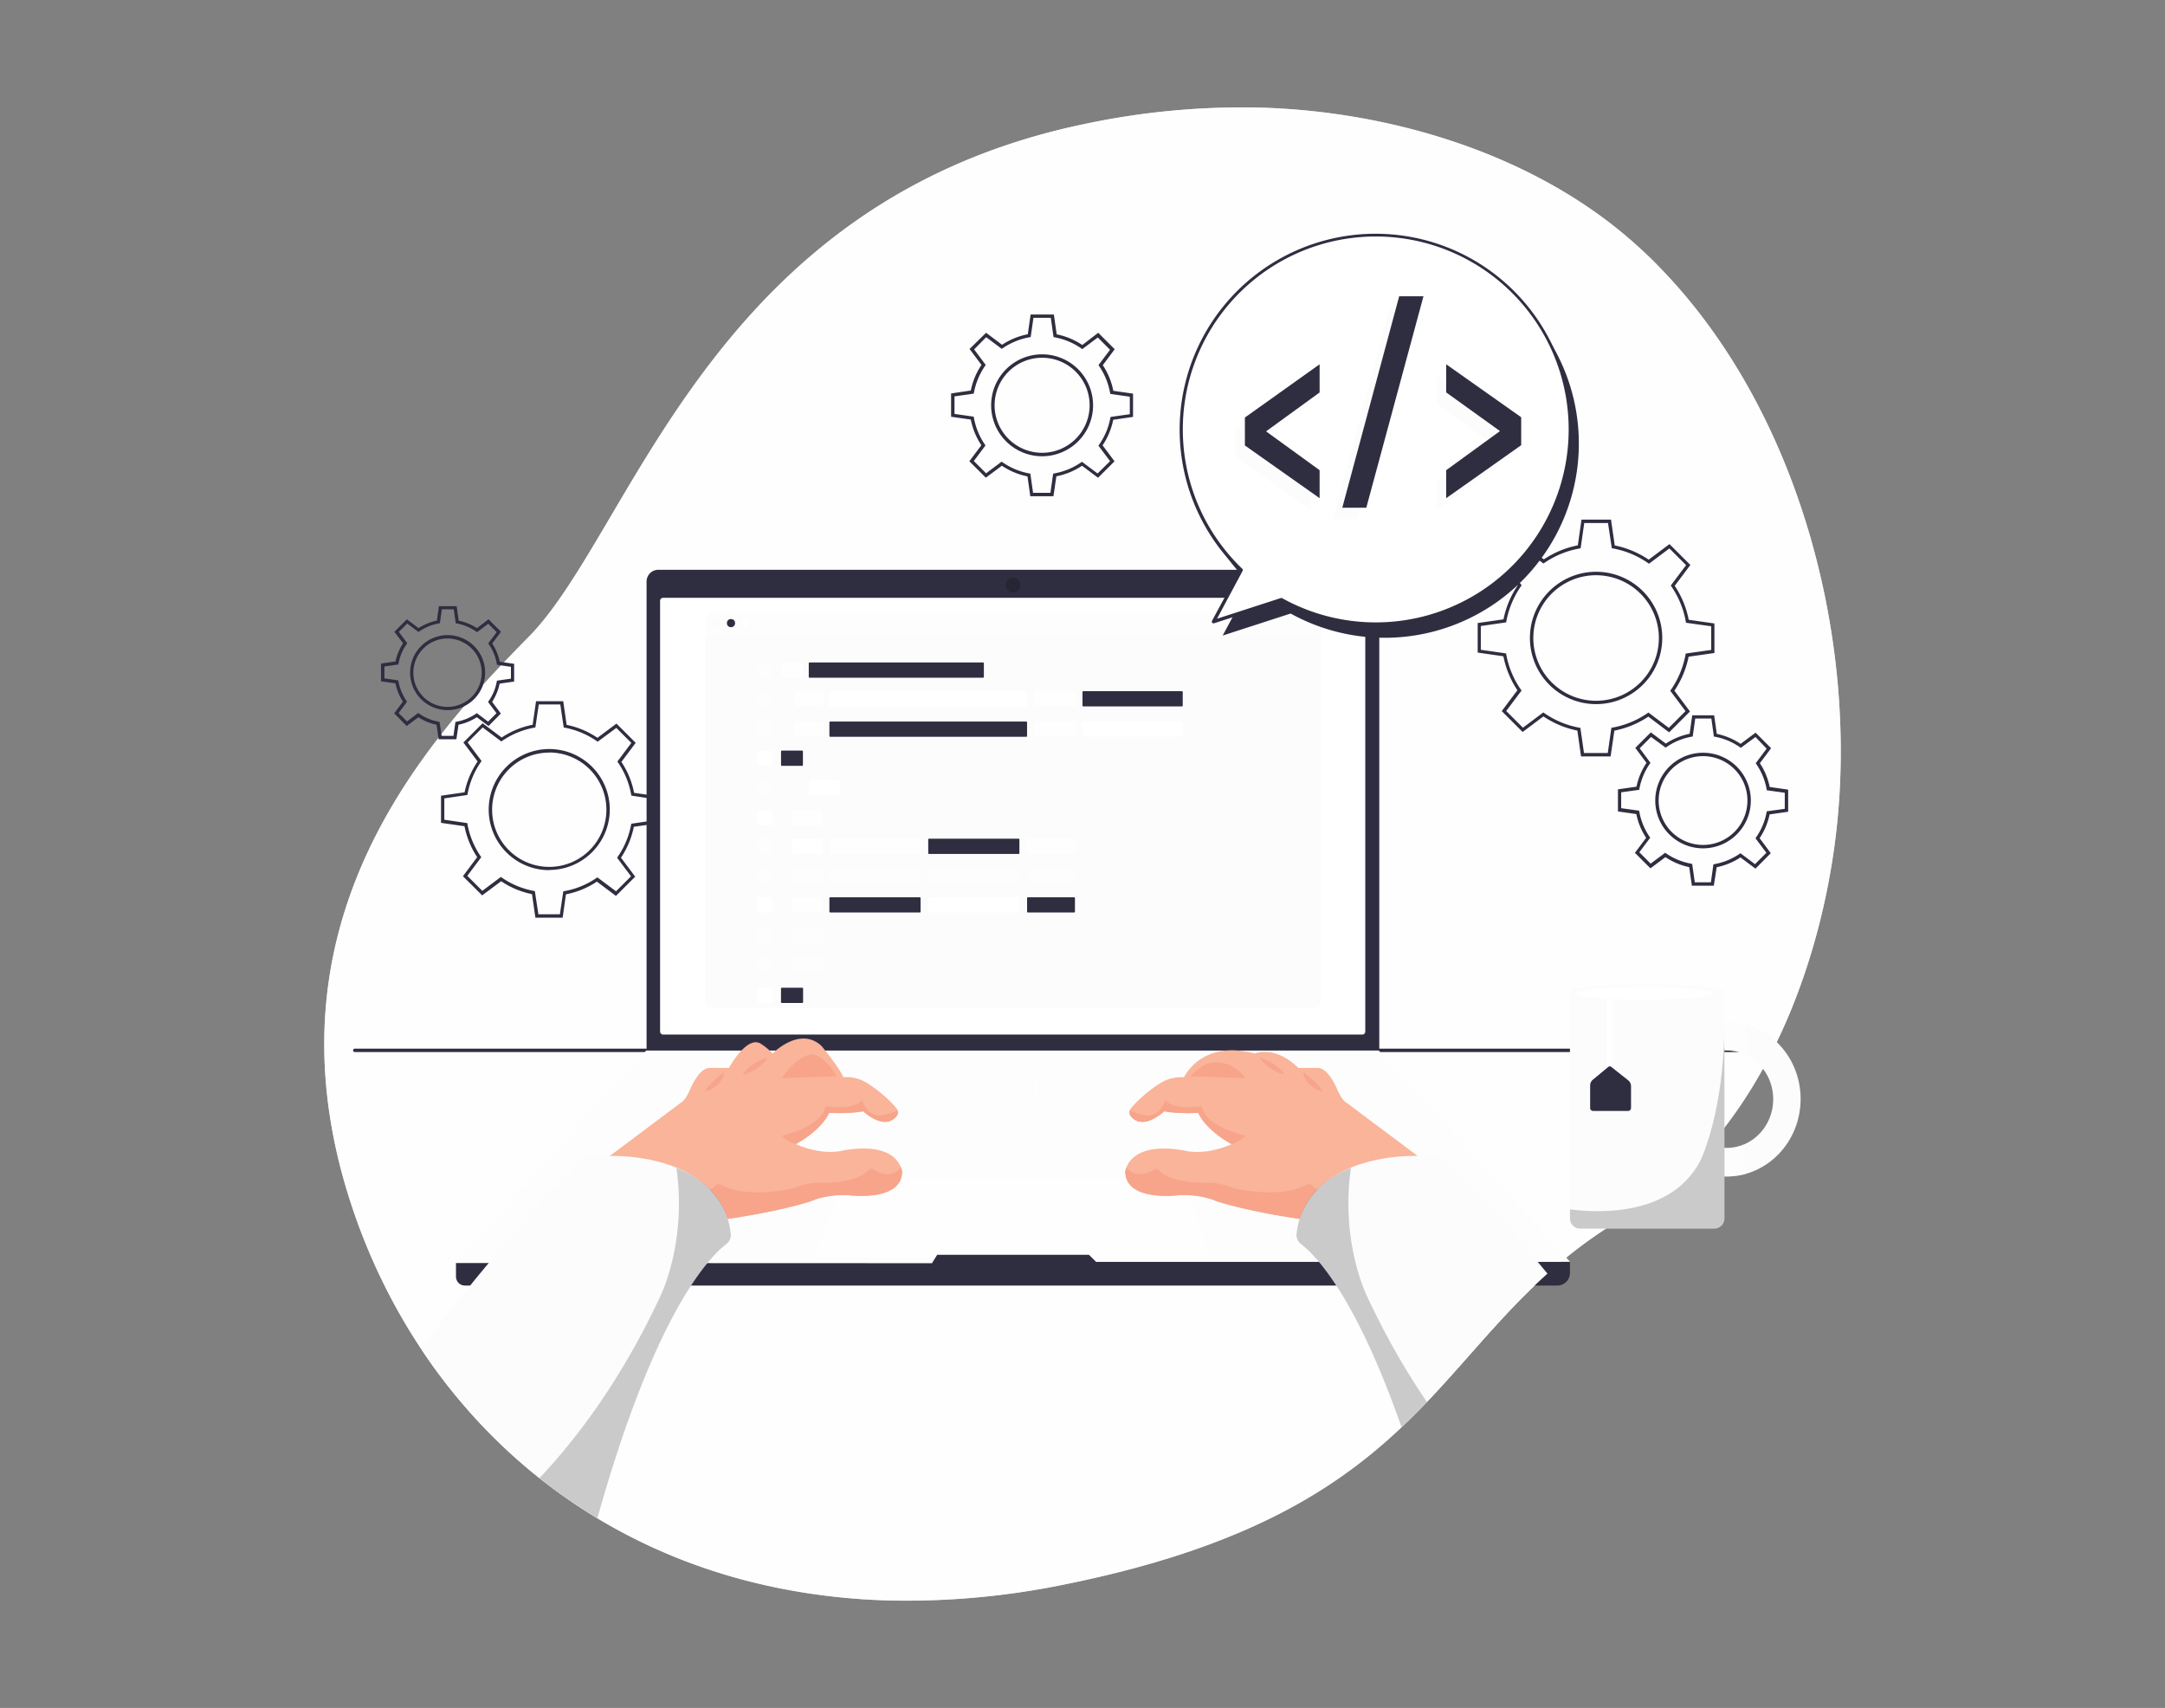 <svg xmlns="http://www.w3.org/2000/svg" width="865.76" height="682.89" data-name="Layer 1" viewBox="0 0 865.76 682.89"><rect x="0" y="0" width="865.76" height="682.89" fill="#808080" stroke="none"/><defs><clipPath id="a"><path fill="none" d="M734.19 333.45c-6.71 56.78-32.6 122.79-84.4 153.12-78.23 45.82-71.69 116.3-224.38 147a313.33 313.33 0 0 1-67.69 6.39 260.44 260.44 0 0 1-33.24-2.72c-97-14.18-162.34-81.63-186.3-163C106.7 367 169.62 297 211.36 254.71S283.64 80.85 433.51 49.62A304.56 304.56 0 0 1 503.09 43c53.32 1.36 111.48 18.82 151.72 55.36q4.56 4.08 8.83 8.52c55.93 57.37 79.7 149.17 70.55 226.57" data-name="SVGID"/></clipPath></defs><path fill="#fcfcfc" d="M734.19 333.45c-6.71 56.78-32.6 122.79-84.4 153.12-78.23 45.82-71.69 116.3-224.38 147a313.33 313.33 0 0 1-67.69 6.39 260.44 260.44 0 0 1-33.24-2.72c-97-14.18-162.34-81.63-186.3-163C106.7 367 169.62 297 211.36 254.71S283.64 80.85 433.51 49.62A304.56 304.56 0 0 1 503.09 43c53.32 1.36 111.48 18.82 151.72 55.36q4.56 4.08 8.83 8.52c55.93 57.37 79.7 149.17 70.55 226.57"/><path fill="#fff" d="M734.19 333.45c-6.71 56.78-32.6 122.79-84.4 153.12-78.23 45.82-71.69 116.3-224.38 147a313.33 313.33 0 0 1-67.69 6.39 260.44 260.44 0 0 1-33.24-2.72c-97-14.18-162.34-81.63-186.3-163C106.7 367 169.62 297 211.36 254.71S283.64 80.85 433.51 49.62A304.56 304.56 0 0 1 503.09 43c53.32 1.36 111.48 18.82 151.72 55.36q4.56 4.08 8.83 8.52c55.93 57.37 79.7 149.17 70.55 226.57" opacity=".7"/><path fill="#2f2e41" d="M697.39 420.64h-18.51a.68.68 0 0 1 0-1.36h18.51a.68.68 0 0 1 0 1.36m-26.77 0H141.88a.68.68 0 0 1 0-1.36h528.74a.68.68 0 0 1 0 1.36" data-name="freesvgillustration--Table--inject-546"/><g fill="#2f2e41" data-name="freesvgillustration--Gears--inject-546"><path d="M644.06 302.44h-11.82l-1.47-10.33a37.46 37.46 0 0 1-13.58-5.67l-8.31 6.23-8.35-8.35 6.26-8.34a37.5 37.5 0 0 1-5.6-13.58l-10.28-1.48v-11.81l10.32-1.48a37.58 37.58 0 0 1 5.68-13.58l-6.23-8.31 8.35-8.35 8.34 6.26a37.32 37.32 0 0 1 13.58-5.6l1.48-10.28h11.8l1.49 10.32a37.3 37.3 0 0 1 13.58 5.68l8.31-6.23 8.35 8.35-6.26 8.34a37.08 37.08 0 0 1 5.6 13.58l10.28 1.47v11.81l-10.32 1.48a37.63 37.63 0 0 1-5.68 13.59l6.23 8.31-8.35 8.35-8.31-6.29a37.32 37.32 0 0 1-13.58 5.6Zm-10.64-1.36h9.51l1.44-10.08.49-.09a36 36 0 0 0 13.92-5.74l.41-.28 8.15 6.14 6.68-6.7-6.11-8.15.28-.39a36.11 36.11 0 0 0 5.83-14l.08-.48 10.2-1.45v-9.46l-10.08-1.4-.09-.48a35.91 35.91 0 0 0-5.73-14l-.27-.41 6.12-8.15-6.68-6.68-8.15 6.11-.41-.28a36 36 0 0 0-14-5.83l-.47-.08-1.51-10.07h-9.51l-1.44 10.08-.47.1a35.8 35.8 0 0 0-14 5.73l-.41.27-8.15-6.12-6.68 6.68 6.11 8.15-.27.4a36 36 0 0 0-5.83 13.95l-.09.48-10.12 1.45v9.51l10.08 1.44.09.47a35.85 35.85 0 0 0 5.84 14l.27.4-6.14 8.15 6.7 6.69 8.15-6.12.39.28a35.73 35.73 0 0 0 13.95 5.82l.48.1Zm4.84-19.55a26.46 26.46 0 1 1 26.46-26.45 26.46 26.46 0 0 1-26.46 26.45m0-51.54a25.1 25.1 0 1 0 25.1 25.1 25.12 25.12 0 0 0-25.1-25.09Z"/><path d="M685.33 354.13h-8.77l-1.06-7.42a26.88 26.88 0 0 1-9.51-4l-6 4.48-6.21-6.2 4.5-6a26.53 26.53 0 0 1-3.93-9.5l-7.35-1.05v-8.84l7.41-1.06a26.78 26.78 0 0 1 4-9.51l-4.47-6 6.21-6.21 6 4.49a26.74 26.74 0 0 1 9.51-3.92l1.04-7.39h8.77l1.06 7.42a26.93 26.93 0 0 1 9.51 4l6-4.47 6.21 6.2-4.5 6a26.65 26.65 0 0 1 3.93 9.51l7.39 1.06v8.84l-7.42 1.06a26.78 26.78 0 0 1-4 9.51l4.47 6-6.12 6.18-6-4.49a27.18 27.18 0 0 1-9.51 3.92Zm-7.6-1.36h6.44l1-7.18.49-.1a25.57 25.57 0 0 0 9.92-4.07l.41-.27 5.82 4.37 4.54-4.55-4.35-5.8.27-.41a25.57 25.57 0 0 0 4.15-9.9l.08-.47 7.21-1v-6.42l-7.18-1-.09-.48a25.68 25.68 0 0 0-4.07-9.93l-.27-.4 4.36-5.82-4.46-4.66-5.85 4.32-.41-.27a25.59 25.59 0 0 0-9.89-4.15l-.49-.08-1-7.21h-6.46l-1 7.19-.49.09a25.27 25.27 0 0 0-9.92 4.07l-.41.28-5.85-4.27-4.54 4.55L660 305l-.27.41a25.4 25.4 0 0 0-4.14 9.9l-.08.48-7.22 1v6.35l7.19 1 .08.47a25.62 25.62 0 0 0 4.07 9.93l.28.39-4.36 5.83 4.53 4.55 5.82-4.36.39.29a25.7 25.7 0 0 0 9.9 4.07l.49.1Zm3.3-13.58a19.11 19.11 0 1 1 19.11-19.11A19.11 19.11 0 0 1 681 339.19Zm0-36.86a17.75 17.75 0 1 0 17.75 17.75A17.75 17.75 0 0 0 681 302.33ZM225 366.92h-10.9l-1.36-9.42a34.1 34.1 0 0 1-12.34-5.16l-7.59 5.66-7.69-7.66 5.7-7.62a34.58 34.58 0 0 1-5.08-12.37l-9.38-1.35v-10.85l9.42-1.36a34.24 34.24 0 0 1 5.22-12.33l-5.7-7.59 7.69-7.7 7.62 5.72a34.19 34.19 0 0 1 12.39-5.11l1.36-9.4h10.87l1.36 9.44a33.86 33.86 0 0 1 12.33 5.18l7.59-5.69 7.7 7.7-5.72 7.62a34 34 0 0 1 5.08 12.37l9.4 1.36v10.86l-9.51 1.36a34.1 34.1 0 0 1-5.14 12.35l5.69 7.59-7.7 7.69-7.62-5.71a33.85 33.85 0 0 1-12.38 5.08Zm-9.7-1.35h8.6l1.36-9.2.49-.08a32.76 32.76 0 0 0 12.74-5.23l.39-.27 7.46 5.58 6-6-5.57-7.42.27-.41a32.84 32.84 0 0 0 5.31-12.72l.1-.47 9.22-1.36v-8.51l-9.2-1.36-.09-.49a32.85 32.85 0 0 0-5.23-12.74l-.27-.4 5.59-7.45-6-6-7.47 5.52-.4-.28a33.13 33.13 0 0 0-12.7-5.31l-.48-.08-1.36-9.23h-8.61l-1.36 9.19-.47.1a32.7 32.7 0 0 0-12.74 5.23l-.41.27-7.46-5.6-6 6 5.57 7.43-.29.41a32.74 32.74 0 0 0-5.3 12.7l-.09.47-9.22 1.36v8.53l9.19 1.36.08.47a32.94 32.94 0 0 0 5.23 12.74l.27.41-5.58 7.46 6 6 7.43-5.57.39.28a32.67 32.67 0 0 0 12.72 5.3l.47.09Zm4.36-17.66a24.21 24.21 0 1 1 24.19-24.22 24.23 24.23 0 0 1-24.19 24.15Zm0-47a22.85 22.85 0 1 0 22.83 22.85 22.85 22.85 0 0 0-22.83-22.89Z"/><path d="M182.51 295.58h-7.1l-.83-5.8a21.14 21.14 0 0 1-7.28-3l-4.67 3.5-5-5.07 3.5-4.68a21 21 0 0 1-3-7.3l-5.77-.82v-7.11l5.78-.83a21.52 21.52 0 0 1 3.05-7.28l-3.49-4.57 5-5 4.68 3.52a21.17 21.17 0 0 1 7.31-3l.83-5.77h7.09l.83 5.79a21 21 0 0 1 7.28 3l4.62-3.55 5 5-3.51 4.68a21.34 21.34 0 0 1 3 7.3l5.77.83v7.09l-5.8.82a21.32 21.32 0 0 1-3 7.3l3.49 4.66-4.93 5-4.69-3.52a21.39 21.39 0 0 1-7.31 3Zm-5.92-1.36h4.74l.79-5.57.49-.09a20 20 0 0 0 7.66-3.14l.4-.29 4.51 3.4 3.36-3.36-3.37-4.49.27-.41a19.58 19.58 0 0 0 3.19-7.65l.1-.47 5.59-.8v-4.74l-5.58-.8-.08-.48a19.66 19.66 0 0 0-3.15-7.67l-.27-.41 3.38-4.51-3.36-3.35-4.49 3.38-.41-.29a19.73 19.73 0 0 0-7.65-3.19l-.47-.09-.8-5.59h-4.74l-.79 5.57-.49.1a19.79 19.79 0 0 0-7.66 3.13l-.41.28-4.51-3.39-3.35 3.36 3.37 4.49-.27.41a19.66 19.66 0 0 0-3.2 7.65l-.09.47-5.58.81v4.74l5.57.8.08.47a19.76 19.76 0 0 0 3.15 7.68l.27.39-3.38 4.52 3.34 3.36 4.49-3.38.41.28a19.43 19.43 0 0 0 7.65 3.19l.47.08Zm2.46-10.28a15 15 0 1 1 14.95-15.1 15.05 15.05 0 0 1-14.95 15.1m0-28.65A13.67 13.67 0 1 0 192.63 269v-.16a13.7 13.7 0 0 0-13.58-13.55m242.21-56.88H412l-1.12-7.92a28.54 28.54 0 0 1-10.24-4.28l-6.42 4.79-6.59-6.59 4.81-6.4a28.39 28.39 0 0 1-4.23-10.25l-7.88-1.13v-9.32l7.88-1.17a28.67 28.67 0 0 1 4.27-10.24l-4.77-6.37 6.61-6.48 6.4 4.8a28.62 28.62 0 0 1 10.28-4.21l1.13-7.89h9.3l1.13 7.92a28.52 28.52 0 0 1 10.24 4.27l6.37-4.89 6.59 6.58L441 146a28.58 28.58 0 0 1 4.21 10.26l7.88 1.13v9.3l-7.92 1.15a28.66 28.66 0 0 1-4.26 10.22l4.78 6.39-6.59 6.57-6.4-4.79a28.55 28.55 0 0 1-10.27 4.21Zm-8.15-1.36h6.94l1.1-7.68.49-.09a27.39 27.39 0 0 0 10.62-4.37l.41-.27 6.23 4.67 5-4.92-4.65-6.2.28-.41a27.2 27.2 0 0 0 4.47-10.59l.1-.48 7.7-1.1v-7l-7.8-1.11-.1-.47a27.31 27.31 0 0 0-4.36-10.64l-.27-.41 4.62-6.13-4.89-4.92-6.21 4.66-.4-.29a27.65 27.65 0 0 0-10.6-4.43l-.49-.08-1.1-7.71h-6.94l-1.1 7.69-.49.08a27.5 27.5 0 0 0-10.67 4.36l-.4.28-6.24-4.67-4.82 4.88 4.65 6.22-.28.39a27.59 27.59 0 0 0-4.42 10.61l-.1.47-7.7 1.1v7l7.67 1.1.1.47a27.31 27.31 0 0 0 4.36 10.64l.27.39-4.67 6.24 4.91 4.91 6.21-4.66.41.28a27.13 27.13 0 0 0 10.59 4.42l.49.1Zm3.62-14.62a20.38 20.38 0 1 1 20.38-20.38 20.38 20.38 0 0 1-20.38 20.38m0-39.39a19 19 0 1 0 19 19 19 19 0 0 0-19-19"/></g><path fill="#fcfcfc" d="M627.81 504.5H438.32l-1.85-1.85-1.01-1h-60.7l-.61 1-1.48 2.4H182.33l76.18-85.08 292.74-.01z"/><path fill="#fff" d="M627.81 504.5H438.32l-1.85-1.85-1.01-1h-60.7l-.61 1-1.48 2.4H182.33l76.18-85.08 292.74-.01z" opacity=".4"/><path fill="#2f2e41" d="M182.34 505v5.42a3.56 3.56 0 0 0 3.56 3.58h436.85a5.05 5.05 0 0 0 5.06-5v-4.46H438.32l-2.86-2.86h-60.69l-2.1 3.39Zm80.88-277.18h283.63a4.71 4.71 0 0 1 4.71 4.71V420h-293V232.54a4.71 4.71 0 0 1 4.66-4.72"/><rect width="282" height="174.62" x="263.96" y="239.03" fill="#fff" rx="1.14"/><path fill="#fcfcfc" d="M528.22 247.62v152.54a2.78 2.78 0 0 1-2.79 2.79H284.62a2.78 2.78 0 0 1-2.78-2.79V247.62a2.78 2.78 0 0 1 2.78-2.77h240.81a2.79 2.79 0 0 1 2.79 2.77"/><path fill="#fff" d="M528.22 247.62v6.67H281.84v-6.67a2.78 2.78 0 0 1 2.78-2.77h240.81a2.79 2.79 0 0 1 2.79 2.77" opacity=".4"/><circle cx="285.89" cy="249.14" r="1.63" fill="#fcfcfc"/><circle cx="292.31" cy="249.14" r="1.63" fill="#2f2e41"/><circle cx="298.17" cy="249.14" r="1.63" fill="#fff"/><rect width="6.1" height="6.1" x="302.64" y="264.88" fill="#fff" opacity=".4" rx=".28"/><rect width="8.75" height="6.1" x="312.33" y="264.88" fill="#fff" opacity=".75" rx=".28"/><rect width="6.1" height="6.1" x="302.64" y="300.11" fill="#fff" rx=".28"/><rect width="8.75" height="6.1" x="312.33" y="300.11" fill="#2f2e41" rx=".28"/><rect width="6.1" height="6.1" x="302.64" y="311.73" fill="#fff" opacity=".4" rx=".28"/><rect width="12.22" height="6.1" x="323.56" y="311.73" fill="#fff" rx=".28"/><rect width="6.1" height="6.1" x="302.64" y="323.9" fill="#fff" rx=".28"/><rect width="12.22" height="6.1" x="316.7" y="323.9" fill="#fff" opacity=".75" rx=".28"/><g fill="#fff" opacity=".4"><rect width="6.1" height="6.1" x="302.64" y="370.91" rx=".28"/><rect width="12.22" height="6.1" x="316.7" y="370.91" rx=".28"/></g><g fill="#fff" opacity=".4"><rect width="6.1" height="6.1" x="302.64" y="382.56" rx=".28"/><rect width="12.22" height="6.1" x="316.7" y="382.56" rx=".28"/></g><rect width="6.1" height="6.1" x="302.64" y="394.93" fill="#fff" rx=".28"/><rect width="8.84" height="6.1" x="312.31" y="394.93" fill="#2f2e41" rx=".28"/><rect width="6.1" height="6.1" x="302.64" y="335.34" fill="#fff" opacity=".4" rx=".28"/><rect width="12.22" height="6.1" x="316.7" y="335.34" fill="#fff" rx=".28"/><rect width="36.46" height="6.1" x="331.67" y="335.34" fill="#fff" opacity=".75" rx=".28"/><rect width="36.46" height="6.1" x="371.19" y="335.34" fill="#2f2e41" rx=".28"/><rect width="19.14" height="6.1" x="410.72" y="335.34" fill="#fff" opacity=".75" rx=".28"/><g fill="#fff" opacity=".4"><rect width="6.1" height="6.1" x="302.64" y="347.5" rx=".28"/><rect width="12.22" height="6.1" x="316.7" y="347.5" rx=".28"/><rect width="36.46" height="6.1" x="331.67" y="347.5" rx=".28"/><rect width="36.46" height="6.1" x="371.19" y="347.5" rx=".28"/><rect width="19.14" height="6.1" x="410.72" y="347.5" rx=".28"/></g><rect width="6.1" height="6.1" x="302.64" y="358.75" fill="#fff" rx=".28"/><rect width="12.22" height="6.1" x="316.7" y="358.75" fill="#fff" opacity=".75" rx=".28"/><rect width="36.46" height="6.1" x="331.67" y="358.75" fill="#2f2e41" rx=".28"/><rect width="36.46" height="6.1" x="371.19" y="358.75" fill="#fff" rx=".28"/><rect width="19.14" height="6.1" x="410.72" y="358.75" fill="#2f2e41" rx=".28"/><rect width="70.02" height="6.1" x="323.42" y="264.88" fill="#2f2e41" rx=".28"/><rect width="6.1" height="6.1" x="302.64" y="276.35" fill="#fff" opacity=".4" rx=".28"/><rect width="11.37" height="6.1" x="317.87" y="276.35" fill="#fff" opacity=".75" rx=".28"/><rect width="16.43" height="6.1" x="413.43" y="276.35" fill="#fff" opacity=".75" rx=".28"/><rect width="40.08" height="6.1" x="432.88" y="276.35" fill="#2f2e41" rx=".28"/><rect width="79.04" height="6.1" x="331.67" y="276.35" fill="#fff" rx=".28"/><rect width="6.1" height="6.1" x="302.64" y="288.5" fill="#fff" opacity=".4" rx=".28"/><rect width="11.37" height="6.1" x="317.87" y="288.5" fill="#fff" opacity=".75" rx=".28"/><rect width="16.43" height="6.1" x="413.43" y="288.5" fill="#fff" opacity=".75" rx=".28"/><rect width="40.08" height="6.1" x="432.88" y="288.5" fill="#fff" rx=".28"/><rect width="79.04" height="6.1" x="331.67" y="288.5" fill="#2f2e41" rx=".28"/><circle cx="405.11" cy="233.98" r="2.94" opacity=".2"/><path fill="#fcfcfc" d="M689.58 397.06v90.12a4.09 4.09 0 0 1-4.1 4.07H631.9a4.08 4.08 0 0 1-4.09-4.07v-90.12h.48c2.55 1.46 15.21 2.58 30.41 2.58s27.85-1.12 30.4-2.58Z"/><path d="M689.58 408.52v78.66a4.09 4.09 0 0 1-4.1 4.07H631.9a4.08 4.08 0 0 1-4.09-4.07v-3.66c8.67 1.2 38.06 3.59 50.9-17.24a32.41 32.41 0 0 0 2.61-5.4c2.68-6.99 8.24-24.64 8.26-52.36" opacity=".2"/><path fill="#fcfcfc" d="M690.41 408.52a7.58 7.58 0 0 0-.83 0V420a7.58 7.58 0 0 1 .83 0c10.3 0 18.67 8.74 18.67 19.5s-8.37 19.5-18.67 19.5h-.83v11.4h.83c16.36 0 29.63-13.85 29.63-31s-13.27-30.88-29.63-30.88"/><path fill="#fff" d="M689.58 408.55V420s5.37-.13 8.42 1.67v-12.12a33.25 33.25 0 0 0-8.42-1m0 50.39v11.46s5.4.07 8.62-1.06l-.65-11.86a18 18 0 0 1-7.97 1.46" opacity=".4"/><path fill="#fff" d="M642.64 399.24h2.18v31.33h-2.18z"/><path fill="#fff" d="M482.13 502.65h-45.66l-1-1h-60.7l-.61 1H327.4a1.33 1.33 0 0 1-1.2-1.81l11.39-30.07 135.46.07 10.3 30a1.32 1.32 0 0 1-1.22 1.81" opacity=".4"/><path fill="#2f2e41" d="M635.88 443v-9a3 3 0 0 1 1.09-2.31l6.21-5.14a.89.89 0 0 1 1.11 0l6.8 5.38a3 3 0 0 1 1.14 2.36V443a1.2 1.2 0 0 1-1.2 1.2h-13.95a1.2 1.2 0 0 1-1.2-1.2"/><path fill="none" stroke="#fff" stroke-miterlimit="10" stroke-width=".25" d="M337.26 430.77h136.19m-120.51 6.88h104.83m-98.83 6.39h92.83m-126.47 8.59h160.12m-129.66 9.07h99.31m-126.8-1.35 5.36-15.31m20.54-14.27-6.1 21.93m12.66-15.05-.94 6.39m8.79-13.27-1.23 6.88m-1.29 6.39-1.53 8.59m16.65 0 .82-8.59m-6.15-6.39-.71 6.39m8.58-13.27-.36 6.88m15.76-6.58-.35 6.89m-7.31-.31v6.39m15.78-6.39v6.39m-9.13 0v8.59m16.95-8.59v8.59m15.98-8.59v8.59m15.24-8.47 1.5 17.54m15.76-17.23 2.45 17.23m13.3-17.46 4.14 17.46m-60.05-17.66-.5-6.39m15.82 0 1 6.39m-25.48-13.27v6.88m14.94-6.88v6.88m15.33-6.88v6.88m14.78-6.88v6.88"/><path fill="#fcfcfc" d="M689.58 396.52c0 .17-.16.37-.48.54-2.55 1.46-15.21 2.58-30.4 2.58s-27.86-1.12-30.41-2.58c-.33-.17-.48-.37-.48-.54 0-1.72 13.83-3.12 30.89-3.12s30.88 1.4 30.88 3.12"/><ellipse cx="657.7" cy="397.18" fill="#fff" rx="27.31" ry="2.45"/><path fill="#2f2e41" d="M553.65 99.67A77.66 77.66 0 0 0 500 233.47l-11.06 20.64 27.17-8.8a77.67 77.67 0 1 0 37.54-145.64"/><path fill="#fff" d="M550 94.13a77.67 77.67 0 0 0-53.68 133.8l-11.05 20.63 27.16-8.79A77.68 77.68 0 1 0 550 94.13"/><path fill="#2f2e41" d="M550 250.16a78.6 78.6 0 0 1-37.69-9.66l-26.82 8.71a.69.69 0 0 1-.74-.22.72.72 0 0 1-.08-.76l10.87-20.17a78.35 78.35 0 1 1 54.52 22.1Zm-37.61-11.07a.73.73 0 0 1 .33.08 77.15 77.15 0 1 0-15.92-11.73.65.65 0 0 1 .12.8l-10.25 19.15 25.51-8.27Z"/><path fill="#fcfcfc" d="m524 203.82-29.88-21.08v-11.18L524 150.28v11.27l-21.4 15.55 21.4 15.55Zm9.08 3.76L555.83 123h9.71l-22.86 84.55Zm41.53-3.76v-11.17l21.5-15.65-21.5-15.44v-11.28l30 21.19v11.16Z"/><path fill="#2f2e41" d="m527.7 199.19-29.88-21.08v-11.17l29.88-21.29v11.27l-21.41 15.55L527.7 188Zm9.07 3.81 22.75-84.54h9.71L546.37 203Zm41.54-3.81V188l21.52-15.64-21.52-15.46v-11.25l30 21.18V178Z"/><g clip-path="url(#a)"><path fill="#fcfcfc" d="M292.23 493.19a4.58 4.58 0 0 1-1.81 4.25c-6.71 5.1-29.13 27.69-52.7 113.82H129.34c21.88-64 90.47-134.21 103.1-146.78a7.41 7.41 0 0 1 4.9-2.16c6.08-.26 20.57-.28 33.17 4.68 10.67 4.23 20 12 21.72 26.19"/><path fill="#f9b499" d="M360.73 468.44c0 12.29-21.5 9.44-21.5 9.44-9.22-.44-14.91 2.39-14.91 2.39-13.83 4.4-33.31 7.08-33.31 7.08a.32.32 0 0 0 0-.08 30.8 30.8 0 0 0-6.54-11.07 4.93 4.93 0 0 0-.5-.52c-14.14-14.67-40.13-13.47-40.13-13.47L272.12 441s1.63-.45 3.81-5.29c0 0 3.44-8.72 7.8-8.72h7.78s7.15-13.22 12.75-9.65a22.87 22.87 0 0 1 4.68 3.9s10.89-11.2 19.61-3c0 0 7.15 8.71 8.71 12.46a15.2 15.2 0 0 1 8.76 1.92A51.59 51.59 0 0 1 358.4 443a2.4 2.4 0 0 1 .54 1 2.36 2.36 0 0 1-.37 2.2c-4.9 6.21-13.42-1.92-13.42-1.92-5.27 1.09-13.59.66-13.59.66-3.51 7.45-13.38 12.5-13.38 12.5 11 4.82 18.63 2.62 18.63 2.62 17.67-3.23 22.33 3.55 23.51 6.77a7.37 7.37 0 0 1 .41 1.61"/><path fill="#f7a48b" d="m312.67 431.07 21.94-.78s-5.44-9.64-11-8.56c.03 0-5.49 1.09-10.94 9.34m45.9 15.17c-4.9 6.21-13.42-1.92-13.42-1.92-5.27 1.09-13.59.66-13.59.66-3.51 7.45-13.38 12.5-13.38 12.5a13.51 13.51 0 0 1-5.51-3.37s16.34-3.58 17.43-11.84c0 0 11.2 2 14.64-2.48 0 0 2.18 7.45 8.23 6.06a21.87 21.87 0 0 0 5.95-1.83 2.36 2.36 0 0 1-.35 2.22m2.16 22.2c0 12.29-21.5 9.44-21.5 9.44-9.22-.44-14.91 2.39-14.91 2.39-13.83 4.4-33.31 7.08-33.31 7.08a.32.32 0 0 0 0-.08 28.6 28.6 0 0 0-6.54-11.07 4.93 4.93 0 0 0-.5-.52 11.21 11.21 0 0 0 2.2-1.68 1.79 1.79 0 0 1 2.14-.31c2.79 1.59 11 4.9 27.52 1.74a20.8 20.8 0 0 0 3.3-1 25.48 25.48 0 0 1 9.11-1.54s14.12.59 19.18-5.05a1.41 1.41 0 0 1 1.82-.24c2.13 1.37 7.09 3.73 11.1-.77a7.37 7.37 0 0 1 .39 1.61m-71.39-39.86a3.88 3.88 0 0 1-.65 2.92 10 10 0 0 1-1.82 2.26 10.63 10.63 0 0 1-5 2.67 11.51 11.51 0 0 1 1.66-2.34 26.58 26.58 0 0 1 1.89-1.93c.65-.59 1.32-1.17 2-1.73a12.12 12.12 0 0 0 1.92-1.85m7.66 1.04a17 17 0 0 1 10-6.62 16.84 16.84 0 0 1-10 6.63Z"/><path d="M292.23 493.19a4.58 4.58 0 0 1-1.81 4.25c-6.71 5.1-29.13 27.69-52.7 113.82h-44.78s39.89-26.12 71-92.73c0 0 10.87-21.39 6.56-51.53 10.68 4.23 20.01 12 21.73 26.19" opacity=".2"/><path fill="#fcfcfc" d="M518.49 493.19a4.58 4.58 0 0 0 1.81 4.25c6.71 5.1 29.13 27.69 52.7 113.82h108.38c-21.88-64-90.47-134.21-103.1-146.78a7.42 7.42 0 0 0-4.91-2.16c-6.07-.26-20.56-.28-33.16 4.68-10.67 4.23-20 12-21.72 26.19"/><path fill="#f9b499" d="M519.21 427H527c4.35 0 7.8 8.72 7.8 8.72 2.18 4.84 3.81 5.29 3.81 5.29l28.3 21.18s-26-1.2-40.13 13.47a4.93 4.93 0 0 0-.5.52 30.8 30.8 0 0 0-6.54 11.07.32.32 0 0 0 0 .08s-19.48-2.68-33.31-7.08c0 0-5.69-2.83-14.91-2.39 0 0-21.5 2.85-21.5-9.44a7.37 7.37 0 0 1 .39-1.57c1.18-3.22 5.84-10 23.51-6.77 0 0 7.67 2.2 18.63-2.62 0 0-9.87-5.05-13.38-12.5 0 0-8.32.43-13.59-.66 0 0-8.52 8.13-13.42 1.92a2.36 2.36 0 0 1-.38-2.2 2.54 2.54 0 0 1 .55-1 51.39 51.39 0 0 1 12.38-10.35 15.17 15.17 0 0 1 8.75-1.92s6.87-15.25 28.33-9.5c-.01.02 7.75-3.63 17.42 5.75"/><path fill="#f7a48b" d="m498.05 431.07-21.94-.78s5.44-6.53 11-5.44c-.03 0 6.24-.22 10.94 6.22m-45.9 15.17c4.9 6.21 13.42-1.92 13.42-1.92 5.27 1.09 13.59.66 13.59.66 3.51 7.45 13.38 12.5 13.38 12.5a13.57 13.57 0 0 0 5.51-3.37s-16.34-3.58-17.43-11.84c0 0-11.2 2-14.64-2.48 0 0-2.18 7.45-8.24 6.06a21.87 21.87 0 0 1-5.94-1.85 2.36 2.36 0 0 0 .35 2.24m-2.15 22.2c0 12.29 21.5 9.44 21.5 9.44 9.22-.44 14.91 2.39 14.91 2.39 13.83 4.4 33.31 7.08 33.31 7.08a.32.32 0 0 1 0-.08 28.6 28.6 0 0 1 6.54-11.07 4.93 4.93 0 0 1 .5-.52 11.21 11.21 0 0 1-2.2-1.68 1.79 1.79 0 0 0-2.14-.31c-2.79 1.59-11 4.9-27.52 1.74a20.8 20.8 0 0 1-3.3-1 25.48 25.48 0 0 0-9.11-1.54s-14.12.59-19.18-5.05a1.41 1.41 0 0 0-1.82-.24c-2.13 1.37-7.1 3.73-11.1-.77a7.37 7.37 0 0 0-.39 1.61m71.37-39.86a12.17 12.17 0 0 0 2 1.85c.67.56 1.33 1.14 2 1.73a26.58 26.58 0 0 1 1.89 1.93 11.51 11.51 0 0 1 1.66 2.34 10.63 10.63 0 0 1-5-2.67 10 10 0 0 1-1.92-2.26 3.93 3.93 0 0 1-.63-2.92m-7.67 1.04a16.84 16.84 0 0 1-10-6.63 17 17 0 0 1 10 6.63"/><path d="M518.49 493.19a4.58 4.58 0 0 0 1.81 4.25c6.71 5.1 29.13 27.69 52.7 113.82h44.78s-39.9-26.12-71-92.73c0 0-10.87-21.39-6.56-51.53-10.68 4.23-20.01 12-21.73 26.19" opacity=".2"/></g></svg>